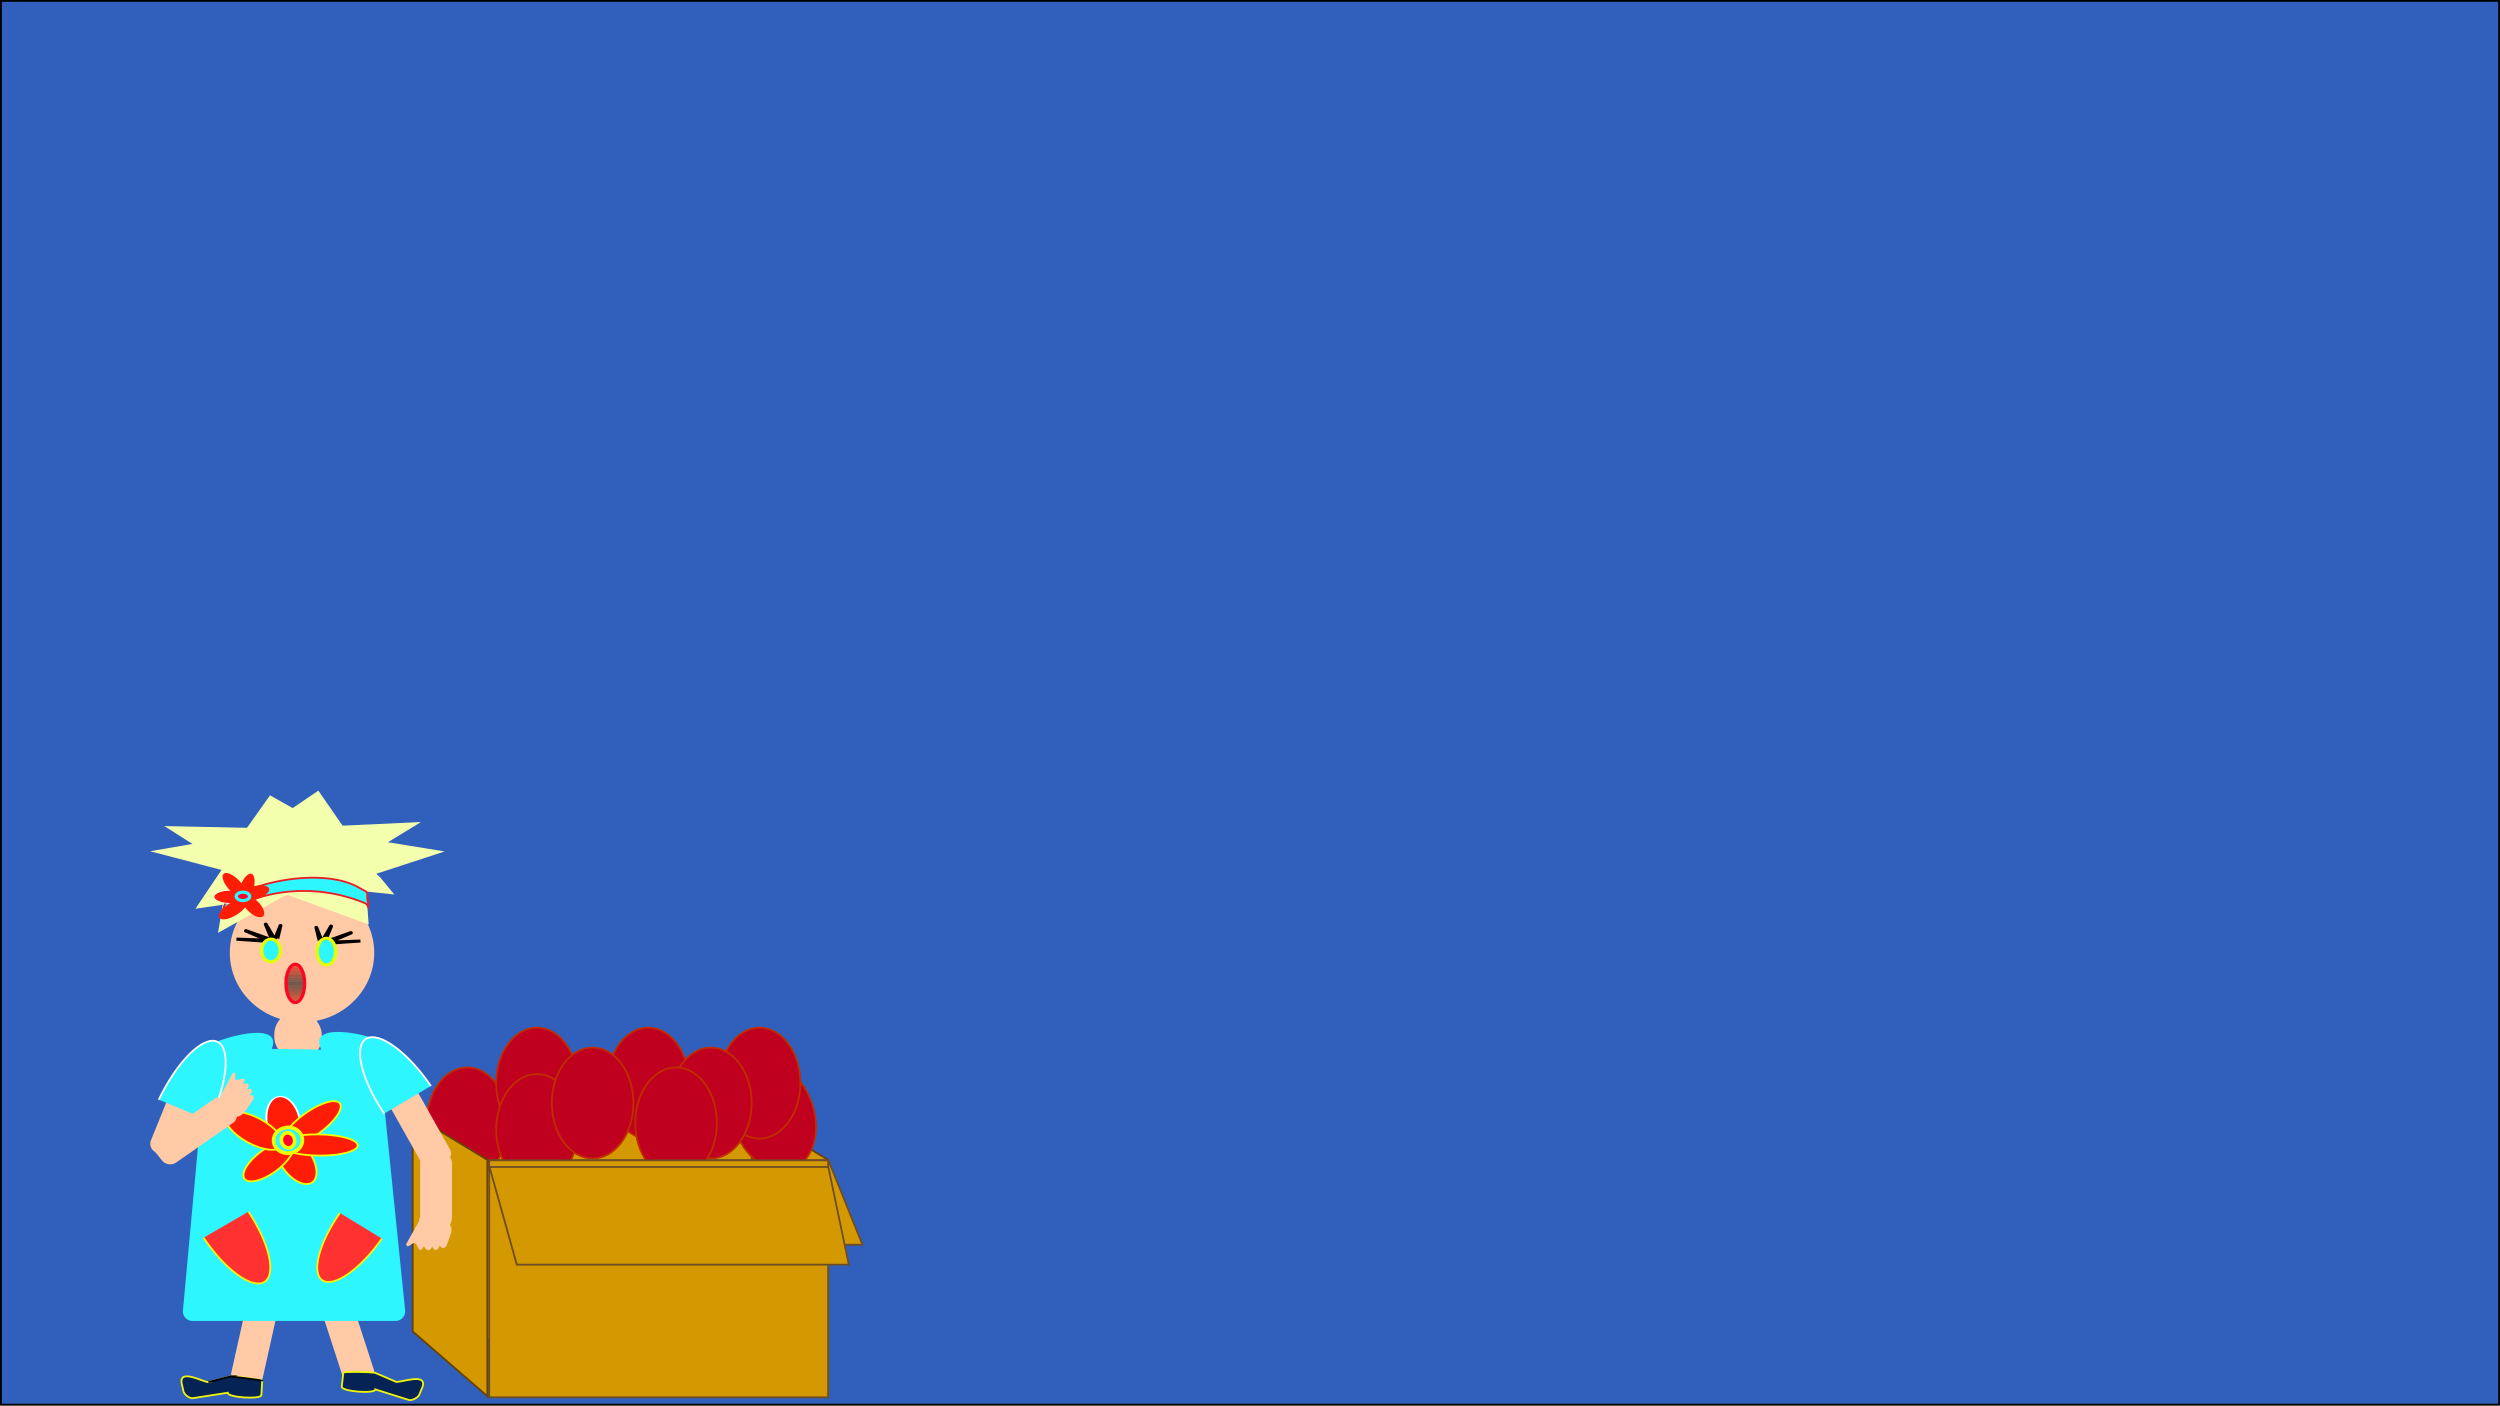 <svg xmlns="http://www.w3.org/2000/svg" xmlns:xlink="http://www.w3.org/1999/xlink" viewBox="0 0 1366 768"><rect x="0" y="0" width="1366" height="768" fill="#808080" stroke="none"/><defs><style>.cls-1{fill:none;}.cls-2{fill:#3160bc;}.cls-3{fill:#d49900;}.cls-4{fill:#684204;}.cls-5{fill:#63470a;}.cls-6{fill:#bf001e;}.cls-7{fill:#bf2d00;}.cls-8{fill:#6d4d23;}.cls-9{fill:#ffcaa5;}.cls-10{clip-path:url(#clip-path);}.cls-11{fill:#d42300;}.cls-12{fill:#d32300;}.cls-13{fill:#d22300;}.cls-14{fill:#d12301;}.cls-15{fill:#d02301;}.cls-16{fill:#cf2301;}.cls-17{fill:#ce2301;}.cls-18{fill:#cd2301;}.cls-19{fill:#cc2301;}.cls-20{fill:#cb2302;}.cls-21{fill:#ca2302;}.cls-22{fill:#c92302;}.cls-23{fill:#c82302;}.cls-24{fill:#c72302;}.cls-25{fill:#c62303;}.cls-26{fill:#c52303;}.cls-27{fill:#c42303;}.cls-28{fill:#c32303;}.cls-29{fill:#c22303;}.cls-30{fill:#c12303;}.cls-31{fill:#c02304;}.cls-32{fill:#bf2304;}.cls-33{fill:#be2304;}.cls-34{fill:#bd2204;}.cls-35{fill:#bc2204;}.cls-36{fill:#bb2205;}.cls-37{fill:#ba2205;}.cls-38{fill:#b92205;}.cls-39{fill:#b82205;}.cls-40{fill:#b72205;}.cls-41{fill:#b62205;}.cls-42{fill:#b52206;}.cls-43{fill:#b42206;}.cls-44{fill:#b32206;}.cls-45{fill:#b22206;}.cls-46{fill:#b12206;}.cls-47{fill:#b02207;}.cls-48{fill:#af2207;}.cls-49{fill:#ae2207;}.cls-50{fill:#ad2207;}.cls-51{fill:#ac2207;}.cls-52{fill:#ab2207;}.cls-53{fill:#aa2208;}.cls-54{fill:#a92208;}.cls-55{fill:#a82208;}.cls-56{fill:#a72208;}.cls-57{fill:#a62208;}.cls-58{fill:#a52209;}.cls-59{fill:#a42209;}.cls-60{fill:#a32209;}.cls-61{fill:#a22209;}.cls-62{fill:#a12209;}.cls-63{fill:#a02209;}.cls-64{fill:#9f220a;}.cls-65{fill:#9e220a;}.cls-66{fill:#9d220a;}.cls-67{fill:#9c220a;}.cls-68{fill:#9b220a;}.cls-69{fill:#9a220b;}.cls-70{fill:#99220b;}.cls-71{fill:#98220b;}.cls-72{fill:#97220b;}.cls-73{fill:#96220b;}.cls-74{fill:#95220b;}.cls-75{fill:#94220c;}.cls-76{fill:#93220c;}.cls-77{fill:#92220c;}.cls-78{fill:#91210c;}.cls-79{fill:#90210c;}.cls-80{fill:#8f210d;}.cls-81{fill:#8e210d;}.cls-82{fill:#8d210d;}.cls-83{fill:#8c210d;}.cls-84{fill:#8b210d;}.cls-85{fill:#8a210d;}.cls-86{fill:#89210e;}.cls-87{fill:#88210e;}.cls-88{fill:#87210e;}.cls-89{fill:#86210e;}.cls-90{fill:#85210e;}.cls-91{fill:#84210f;}.cls-92{fill:#83210f;}.cls-93{fill:#82210f;}.cls-94{fill:#81210f;}.cls-95{fill:#80210f;}.cls-96{fill:#7f210f;}.cls-97{fill:#7e2110;}.cls-98{fill:#7d2110;}.cls-99{fill:#7c2110;}.cls-100{fill:#7a2110;}.cls-101{fill:#792110;}.cls-102{fill:#782111;}.cls-103{fill:#772111;}.cls-104{fill:#762111;}.cls-105{fill:#752111;}.cls-106{fill:#742111;}.cls-107{fill:#732111;}.cls-108{fill:#722112;}.cls-109{fill:#712112;}.cls-110{fill:#702112;}.cls-111{fill:#6f2112;}.cls-112{fill:#6e2112;}.cls-113{fill:#6d2113;}.cls-114{fill:#6c2113;}.cls-115{fill:#6b2113;}.cls-116{fill:#6a2113;}.cls-117{fill:#692113;}.cls-118{fill:#682113;}.cls-119{fill:#672114;}.cls-120{fill:#662114;}.cls-121{fill:#652114;}.cls-122{fill:#642014;}.cls-123{fill:#632014;}.cls-124{fill:#622015;}.cls-125{fill:#612015;}.cls-126{fill:#602015;}.cls-127{fill:#5f2015;}.cls-128{fill:#5e2015;}.cls-129{fill:#5d2015;}.cls-130{fill:#5c2016;}.cls-131{fill:#5b2016;}.cls-132{fill:#5a2016;}.cls-133{fill:#592016;}.cls-134{fill:#582016;}.cls-135{fill:#572017;}.cls-136{fill:#562017;}.cls-137{fill:#552017;}.cls-138{fill:#542017;}.cls-139{fill:#532017;}.cls-140{fill:#522017;}.cls-141{fill:#512018;}.cls-142{fill:#502018;}.cls-143{fill:#4f2018;}.cls-144{fill:#4e2018;}.cls-145{fill:#4d2018;}.cls-146{fill:#4c2019;}.cls-147{fill:#4b2019;}.cls-148{fill:#4a2019;}.cls-149{fill:#492019;}.cls-150{fill:#482019;}.cls-151{fill:#472019;}.cls-152{fill:#46201a;}.cls-153{fill:#45201a;}.cls-154{fill:#44201a;}.cls-155{fill:#43201a;}.cls-156{fill:#42201a;}.cls-157{fill:#41201b;}.cls-158{fill:#40201b;}.cls-159{fill:#3f201b;}.cls-160{fill:#3e201b;}.cls-161{fill:#3d201b;}.cls-162{fill:#3c201b;}.cls-163{fill:#3b201c;}.cls-164{fill:#3a201c;}.cls-165{fill:#39201c;}.cls-166{fill:#381f1c;}.cls-167{fill:#371f1c;}.cls-168{fill:#361f1d;}.cls-169{fill:#351f1d;}.cls-170{fill:#341f1d;}.cls-171{fill:#331f1d;}.cls-172{fill:#321f1d;}.cls-173{fill:#311f1d;}.cls-174{fill:#301f1e;}.cls-175{fill:#2f1f1e;}.cls-176{fill:#2e1f1e;}.cls-177{fill:#2d1f1e;}.cls-178{fill:#2c1f1e;}.cls-179{fill:#2b1f1f;}.cls-180{fill:#2a1f1f;}.cls-181{fill:#291f1f;}.cls-182{fill:#281f1f;}.cls-183{fill:#271f1f;}.cls-184{fill:#261f1f;}.cls-185{fill:#251f20;}.cls-186{fill:#241f20;}.cls-187{fill:#231f20;}.cls-188{fill:#261f20;}.cls-189{fill:#2c1e1f;}.cls-190{fill:#2d1e1e;}.cls-191{fill:#2e1e1e;}.cls-192{fill:#2f1e1e;}.cls-193{fill:#301e1e;}.cls-194{fill:#311e1e;}.cls-195{fill:#321e1e;}.cls-196{fill:#331e1d;}.cls-197{fill:#341e1d;}.cls-198{fill:#351e1d;}.cls-199{fill:#361e1d;}.cls-200{fill:#371e1d;}.cls-201{fill:#381e1d;}.cls-202{fill:#391e1c;}.cls-203{fill:#3a1e1c;}.cls-204{fill:#3b1e1c;}.cls-205{fill:#3c1d1c;}.cls-206{fill:#3d1d1c;}.cls-207{fill:#3e1d1c;}.cls-208{fill:#3f1d1b;}.cls-209{fill:#401d1b;}.cls-210{fill:#411d1b;}.cls-211{fill:#421d1b;}.cls-212{fill:#431d1b;}.cls-213{fill:#441d1b;}.cls-214{fill:#451d1a;}.cls-215{fill:#461d1a;}.cls-216{fill:#471d1a;}.cls-217{fill:#481d1a;}.cls-218{fill:#491d1a;}.cls-219{fill:#4a1d1a;}.cls-220{fill:#4b1d1a;}.cls-221{fill:#4c1d19;}.cls-222{fill:#4d1c19;}.cls-223{fill:#4e1c19;}.cls-224{fill:#4f1c19;}.cls-225{fill:#501c19;}.cls-226{fill:#511c19;}.cls-227{fill:#521c18;}.cls-228{fill:#531c18;}.cls-229{fill:#541c18;}.cls-230{fill:#551c18;}.cls-231{fill:#561c18;}.cls-232{fill:#571c18;}.cls-233{fill:#581c17;}.cls-234{fill:#591c17;}.cls-235{fill:#5a1c17;}.cls-236{fill:#5b1c17;}.cls-237{fill:#5c1c17;}.cls-238{fill:#5d1b17;}.cls-239{fill:#5e1b16;}.cls-240{fill:#5f1b16;}.cls-241{fill:#601b16;}.cls-242{fill:#611b16;}.cls-243{fill:#621b16;}.cls-244{fill:#631b16;}.cls-245{fill:#641b15;}.cls-246{fill:#651b15;}.cls-247{fill:#661b15;}.cls-248{fill:#671b15;}.cls-249{fill:#681b15;}.cls-250{fill:#691b15;}.cls-251{fill:#6a1b14;}.cls-252{fill:#6b1b14;}.cls-253{fill:#6c1b14;}.cls-254{fill:#6d1a14;}.cls-255{fill:#6e1a14;}.cls-256{fill:#6f1a14;}.cls-257{fill:#701a13;}.cls-258{fill:#711a13;}.cls-259{fill:#721a13;}.cls-260{fill:#731a13;}.cls-261{fill:#741a13;}.cls-262{fill:#751a13;}.cls-263{fill:#761a13;}.cls-264{fill:#771a12;}.cls-265{fill:#781a12;}.cls-266{fill:#791a12;}.cls-267{fill:#7a1a12;}.cls-268{fill:#7b1a12;}.cls-269{fill:#7c1a12;}.cls-270{fill:#7d1a11;}.cls-271{fill:#7e1911;}.cls-272{fill:#7f1911;}.cls-273{fill:#801911;}.cls-274{fill:#811911;}.cls-275{fill:#821911;}.cls-276{fill:#831910;}.cls-277{fill:#841910;}.cls-278{fill:#851910;}.cls-279{fill:#871910;}.cls-280{fill:#881910;}.cls-281{fill:#891910;}.cls-282{fill:#8a190f;}.cls-283{fill:#8b190f;}.cls-284{fill:#8c190f;}.cls-285{fill:#8d190f;}.cls-286{fill:#8e190f;}.cls-287{fill:#8f180f;}.cls-288{fill:#90180e;}.cls-289{fill:#91180e;}.cls-290{fill:#92180e;}.cls-291{fill:#93180e;}.cls-292{fill:#94180e;}.cls-293{fill:#95180e;}.cls-294{fill:#96180d;}.cls-295{fill:#97180d;}.cls-296{fill:#98180d;}.cls-297{fill:#99180d;}.cls-298{fill:#9a180d;}.cls-299{fill:#9b180d;}.cls-300{fill:#9c180d;}.cls-301{fill:#9d180c;}.cls-302{fill:#9e180c;}.cls-303{fill:#9f180c;}.cls-304{fill:#a0170c;}.cls-305{fill:#a1170c;}.cls-306{fill:#a2170c;}.cls-307{fill:#a3170b;}.cls-308{fill:#a4170b;}.cls-309{fill:#a5170b;}.cls-310{fill:#a6170b;}.cls-311{fill:#a7170b;}.cls-312{fill:#a8170b;}.cls-313{fill:#a9170a;}.cls-314{fill:#aa170a;}.cls-315{fill:#ab170a;}.cls-316{fill:#ac170a;}.cls-317{fill:#ad170a;}.cls-318{fill:#ae170a;}.cls-319{fill:#af1709;}.cls-320{fill:#b01609;}.cls-321{fill:#b11609;}.cls-322{fill:#b21609;}.cls-323{fill:#b31609;}.cls-324{fill:#b41609;}.cls-325{fill:#b51608;}.cls-326{fill:#b61608;}.cls-327{fill:#b71608;}.cls-328{fill:#b81608;}.cls-329{fill:#b91608;}.cls-330{fill:#ba1608;}.cls-331{fill:#bb1607;}.cls-332{fill:#bc1607;}.cls-333{fill:#bd1607;}.cls-334{fill:#be1607;}.cls-335{fill:#bf1607;}.cls-336{fill:#c01507;}.cls-337{fill:#c11506;}.cls-338{fill:#c21506;}.cls-339{fill:#c31506;}.cls-340{fill:#c41506;}.cls-341{fill:#c51506;}.cls-342{fill:#c61506;}.cls-343{fill:#c71506;}.cls-344{fill:#c81505;}.cls-345{fill:#c91505;}.cls-346{fill:#ca1505;}.cls-347{fill:#cb1505;}.cls-348{fill:#cc1505;}.cls-349{fill:#cd1505;}.cls-350{fill:#ce1504;}.cls-351{fill:#cf1504;}.cls-352{fill:#d01504;}.cls-353{fill:#d11404;}.cls-354{fill:#d21404;}.cls-355{fill:#d31404;}.cls-356{fill:#d41403;}.cls-357{fill:#d51403;}.cls-358{fill:#d61403;}.cls-359{fill:#d71403;}.cls-360{fill:#d81403;}.cls-361{fill:#d91403;}.cls-362{fill:#da1402;}.cls-363{fill:#db1402;}.cls-364{fill:#dc1402;}.cls-365{fill:#dd1402;}.cls-366{fill:#de1402;}.cls-367{fill:#df1402;}.cls-368{fill:#e01401;}.cls-369{fill:#e11301;}.cls-370{fill:#e21301;}.cls-371{fill:#e31301;}.cls-372{fill:#e41301;}.cls-373{fill:#e51301;}.cls-374{fill:#e61300;}.cls-375{fill:#e71300;}.cls-376{fill:#e81300;}.cls-377{fill:#e91300;}.cls-378{fill:#ff0322;}.cls-379{fill:#020001;}.cls-380,.cls-383,.cls-389,.cls-393{fill:#2ef6ff;}.cls-381{fill:#e1ff02;}.cls-382{fill:#f3ffad;}.cls-383{stroke:#ed1c24;}.cls-383,.cls-387,.cls-388,.cls-389,.cls-390,.cls-391,.cls-392,.cls-393{stroke-miterlimit:10;}.cls-384,.cls-391{fill:#ff1d08;}.cls-385{fill:#fff;}.cls-386,.cls-392{fill:#ff032d;}.cls-387,.cls-388{fill:#052355;}.cls-387{stroke:#eef408;}.cls-388{stroke:#000;}.cls-389{stroke:#fff;}.cls-390{fill:#ff3131;stroke:#f4f408;}.cls-391,.cls-392,.cls-393{stroke:#efff00;}.cls-392,.cls-393{stroke-width:2px;}</style><clipPath id="clip-path"><ellipse class="cls-1" cx="161.35" cy="537.32" rx="5.05" ry="10.5"/></clipPath></defs><title>blueSky</title><g id="Lag_1" data-name="Lag 1"><rect class="cls-2" x="0.5" y="0.5" width="1365" height="767"/><path d="M1365,1V767H1V1H1365m1-1H0V768H1366V0Z"/><polygon class="cls-3" points="411.7 727.52 411.7 609.01 452.5 633.78 452.5 762.9 411.7 727.52"/><path class="cls-4" d="M412.2,609.9,452,634.06V761.81l-39.8-34.52V609.9m-1-1.77V727.75L453,764V633.5l-41.8-25.37Z"/><polygon class="cls-3" points="240.65 730.89 225.56 608.63 410.7 608.63 410.7 738.1 240.65 730.89"/><path class="cls-5" d="M410.2,609.13V737.58l-169.11-7.17-15-121.28H410.2m1-1H225l15.2,123.25,171,7.25V608.13Z"/><path class="cls-6" d="M255.4,643.88c-12.3,0-22.3-13.6-22.3-30.32s10-30.31,22.3-30.31,22.3,13.6,22.3,30.31S267.7,643.88,255.4,643.88Z"/><path class="cls-7" d="M255.4,583.75c12,0,21.8,13.37,21.8,29.81s-9.78,29.82-21.8,29.82S233.6,630,233.6,613.56s9.78-29.81,21.8-29.81m0-1c-12.59,0-22.8,13.8-22.8,30.81s10.21,30.82,22.8,30.82,22.8-13.8,22.8-30.82S268,582.75,255.4,582.75Z"/><polygon class="cls-3" points="225.5 727.52 225.5 609.01 266.3 633.78 266.3 762.9 225.5 727.52"/><path class="cls-4" d="M226,609.9l39.8,24.16V761.81L226,727.29V609.9m-1-1.77V727.75L266.8,764V633.5L225,608.13Z"/><polygon class="cls-3" points="297.47 680.13 267.72 634 452.66 634 471.26 680.13 297.47 680.13"/><path class="cls-8" d="M452.32,634.5l18.2,45.13H297.74l-29.1-45.13H452.32m.68-1H266.8l30.4,47.13H472L453,633.5Z"/><path class="cls-6" d="M293.4,622.13c-12.3,0-22.3-13.6-22.3-30.32s10-30.31,22.3-30.31,22.3,13.6,22.3,30.31S305.7,622.13,293.4,622.13Z"/><path class="cls-7" d="M293.4,562c12,0,21.8,13.37,21.8,29.81s-9.78,29.82-21.8,29.82-21.8-13.38-21.8-29.82S281.38,562,293.4,562m0-1c-12.59,0-22.8,13.8-22.8,30.81s10.21,30.82,22.8,30.82,22.8-13.8,22.8-30.82S306,561,293.4,561Z"/><path class="cls-6" d="M293.4,647.5c-12.3,0-22.3-13.6-22.3-30.31s10-30.31,22.3-30.31,22.3,13.59,22.3,30.31S305.7,647.5,293.4,647.5Z"/><path class="cls-7" d="M293.4,587.38c12,0,21.8,13.37,21.8,29.81S305.42,647,293.4,647s-21.8-13.37-21.8-29.81,9.78-29.81,21.8-29.81m0-1c-12.59,0-22.8,13.79-22.8,30.81S280.81,648,293.4,648s22.8-13.8,22.8-30.81S306,586.38,293.4,586.38Z"/><path class="cls-6" d="M427.12,639.62c-10.72,0-21.6-9.93-25.89-23.6-2.89-9.24-2.36-18.95,1.43-26a17.9,17.9,0,0,1,10.83-9.15,16.42,16.42,0,0,1,4.59-.64c10.72,0,21.6,9.92,25.89,23.6,2.89,9.23,2.36,18.94-1.43,26A17.9,17.9,0,0,1,431.71,639,16.79,16.79,0,0,1,427.12,639.62Z"/><path class="cls-7" d="M418.08,579.76v1h0c10.5,0,21.19,9.78,25.41,23.25,2.86,9.11,2.33,18.67-1.39,25.58a17.42,17.42,0,0,1-10.52,8.91,16.28,16.28,0,0,1-4.46.62c-10.5,0-21.19-9.78-25.41-23.25-2.86-9.11-2.33-18.68,1.39-25.59a17.44,17.44,0,0,1,10.52-8.9,16.28,16.28,0,0,1,4.46-.62v-1m0,0a16.93,16.93,0,0,0-4.73.66c-12.07,3.44-17.7,19.44-12.59,35.75,4.45,14.2,15.59,24,26.36,24a17.31,17.31,0,0,0,4.73-.66c12.07-3.44,17.7-19.45,12.59-35.75-4.45-14.21-15.59-24-26.36-24Z"/><path class="cls-6" d="M354.2,622.13c-12.3,0-22.3-13.6-22.3-30.32s10-30.31,22.3-30.31,22.3,13.6,22.3,30.31S366.5,622.13,354.2,622.13Z"/><path class="cls-7" d="M354.2,562c12,0,21.8,13.37,21.8,29.81s-9.78,29.82-21.8,29.82-21.8-13.38-21.8-29.82S342.18,562,354.2,562m0-1c-12.59,0-22.8,13.8-22.8,30.81s10.21,30.82,22.8,30.82,22.8-13.8,22.8-30.82S366.79,561,354.2,561Z"/><ellipse class="cls-6" cx="415" cy="591.81" rx="22.3" ry="30.31"/><path class="cls-7" d="M415,562c12,0,21.8,13.37,21.8,29.81S427,621.63,415,621.63s-21.8-13.38-21.8-29.82S403,562,415,562m0-1c-12.59,0-22.8,13.8-22.8,30.81s10.21,30.82,22.8,30.82,22.8-13.8,22.8-30.82S427.59,561,415,561Z"/><path class="cls-6" d="M388.4,633c-12.3,0-22.3-13.6-22.3-30.31s10-30.31,22.3-30.31,22.3,13.59,22.3,30.31S400.7,633,388.4,633Z"/><path class="cls-7" d="M388.4,572.88c12,0,21.8,13.37,21.8,29.81s-9.78,29.81-21.8,29.81-21.8-13.37-21.8-29.81,9.78-29.81,21.8-29.81m0-1c-12.59,0-22.8,13.79-22.8,30.81s10.21,30.81,22.8,30.81,22.8-13.8,22.8-30.81S401,571.88,388.4,571.88Z"/><path class="cls-6" d="M369.4,643.88c-12.3,0-22.3-13.6-22.3-30.32s10-30.31,22.3-30.31,22.3,13.6,22.3,30.31S381.7,643.88,369.4,643.88Z"/><path class="cls-7" d="M369.4,583.75c12,0,21.8,13.37,21.8,29.81s-9.78,29.82-21.8,29.82S347.6,630,347.6,613.56s9.78-29.81,21.8-29.81m0-1c-12.59,0-22.8,13.8-22.8,30.81s10.21,30.82,22.8,30.82,22.8-13.8,22.8-30.82S382,582.75,369.4,582.75Z"/><path class="cls-6" d="M323.8,633c-12.3,0-22.3-13.6-22.3-30.31s10-30.31,22.3-30.31,22.3,13.59,22.3,30.31S336.1,633,323.8,633Z"/><path class="cls-7" d="M323.8,572.88c12,0,21.8,13.37,21.8,29.81s-9.78,29.81-21.8,29.81S302,619.13,302,602.69s9.78-29.81,21.8-29.81m0-1c-12.59,0-22.8,13.79-22.8,30.81s10.21,30.81,22.8,30.81,22.8-13.8,22.8-30.81-10.21-30.81-22.8-30.81Z"/><rect class="cls-3" x="267.3" y="634" width="185.2" height="129.5"/><path class="cls-8" d="M452,634.5V763H267.8V634.5H452m1-1H266.8V764H453V633.5Z"/><polygon class="cls-3" points="282.38 691 267.46 637.63 452.59 637.63 463.78 691 282.38 691"/><path class="cls-8" d="M452.19,638.13l11,52.37H282.76l-14.64-52.37H452.19m.81-1H266.8L282,691.5H464.4L453,637.13Z"/></g><g id="Lag_3" data-name="Lag 3"><ellipse class="cls-9" cx="165.02" cy="520.61" rx="39.45" ry="37.92"/><g class="cls-10"><rect class="cls-11" x="156.3" y="547.76" width="10.09" height="0.06"/><rect class="cls-12" x="156.3" y="547.7" width="10.09" height="0.06"/><rect class="cls-13" x="156.3" y="547.64" width="10.09" height="0.06"/><rect class="cls-14" x="156.3" y="547.58" width="10.09" height="0.06"/><rect class="cls-15" x="156.3" y="547.52" width="10.09" height="0.06"/><rect class="cls-16" x="156.3" y="547.46" width="10.09" height="0.06"/><rect class="cls-17" x="156.3" y="547.4" width="10.09" height="0.06"/><rect class="cls-18" x="156.3" y="547.34" width="10.09" height="0.06"/><rect class="cls-19" x="156.3" y="547.28" width="10.09" height="0.06"/><rect class="cls-20" x="156.3" y="547.22" width="10.09" height="0.06"/><rect class="cls-21" x="156.3" y="547.16" width="10.09" height="0.06"/><rect class="cls-22" x="156.3" y="547.1" width="10.09" height="0.06"/><rect class="cls-23" x="156.3" y="547.04" width="10.09" height="0.06"/><rect class="cls-24" x="156.3" y="546.98" width="10.09" height="0.06"/><rect class="cls-25" x="156.3" y="546.92" width="10.09" height="0.06"/><rect class="cls-26" x="156.3" y="546.86" width="10.09" height="0.06"/><rect class="cls-27" x="156.3" y="546.8" width="10.09" height="0.06"/><rect class="cls-28" x="156.3" y="546.74" width="10.09" height="0.06"/><rect class="cls-29" x="156.3" y="546.68" width="10.09" height="0.06"/><rect class="cls-30" x="156.3" y="546.62" width="10.09" height="0.06"/><rect class="cls-31" x="156.3" y="546.56" width="10.09" height="0.06"/><rect class="cls-32" x="156.3" y="546.5" width="10.09" height="0.06"/><rect class="cls-33" x="156.3" y="546.44" width="10.09" height="0.06"/><rect class="cls-34" x="156.3" y="546.38" width="10.09" height="0.06"/><rect class="cls-35" x="156.3" y="546.32" width="10.09" height="0.06"/><rect class="cls-36" x="156.3" y="546.26" width="10.09" height="0.06"/><rect class="cls-37" x="156.3" y="546.2" width="10.09" height="0.06"/><rect class="cls-38" x="156.3" y="546.14" width="10.09" height="0.06"/><rect class="cls-39" x="156.3" y="546.08" width="10.09" height="0.06"/><rect class="cls-40" x="156.3" y="546.02" width="10.09" height="0.06"/><rect class="cls-41" x="156.3" y="545.96" width="10.09" height="0.06"/><rect class="cls-42" x="156.3" y="545.9" width="10.09" height="0.06"/><rect class="cls-43" x="156.3" y="545.84" width="10.09" height="0.06"/><rect class="cls-44" x="156.3" y="545.78" width="10.09" height="0.06"/><rect class="cls-45" x="156.3" y="545.73" width="10.09" height="0.06"/><rect class="cls-46" x="156.3" y="545.67" width="10.09" height="0.06"/><rect class="cls-47" x="156.3" y="545.61" width="10.09" height="0.06"/><rect class="cls-48" x="156.3" y="545.55" width="10.09" height="0.06"/><rect class="cls-49" x="156.3" y="545.49" width="10.09" height="0.06"/><rect class="cls-50" x="156.3" y="545.43" width="10.09" height="0.06"/><rect class="cls-51" x="156.3" y="545.37" width="10.09" height="0.06"/><rect class="cls-52" x="156.3" y="545.31" width="10.09" height="0.06"/><rect class="cls-53" x="156.3" y="545.25" width="10.09" height="0.06"/><rect class="cls-54" x="156.3" y="545.19" width="10.09" height="0.06"/><rect class="cls-55" x="156.3" y="545.13" width="10.09" height="0.06"/><rect class="cls-56" x="156.3" y="545.07" width="10.09" height="0.06"/><rect class="cls-57" x="156.3" y="545.01" width="10.09" height="0.06"/><rect class="cls-58" x="156.3" y="544.95" width="10.09" height="0.06"/><rect class="cls-59" x="156.3" y="544.89" width="10.09" height="0.06"/><rect class="cls-60" x="156.3" y="544.83" width="10.09" height="0.06"/><rect class="cls-61" x="156.3" y="544.77" width="10.09" height="0.06"/><rect class="cls-62" x="156.3" y="544.71" width="10.09" height="0.06"/><rect class="cls-63" x="156.3" y="544.65" width="10.09" height="0.06"/><rect class="cls-64" x="156.3" y="544.59" width="10.09" height="0.06"/><rect class="cls-65" x="156.3" y="544.53" width="10.09" height="0.06"/><rect class="cls-66" x="156.3" y="544.47" width="10.09" height="0.06"/><rect class="cls-67" x="156.3" y="544.41" width="10.09" height="0.06"/><rect class="cls-68" x="156.3" y="544.35" width="10.09" height="0.06"/><rect class="cls-69" x="156.3" y="544.29" width="10.09" height="0.06"/><rect class="cls-70" x="156.3" y="544.23" width="10.09" height="0.06"/><rect class="cls-71" x="156.3" y="544.17" width="10.09" height="0.06"/><rect class="cls-72" x="156.3" y="544.11" width="10.09" height="0.06"/><rect class="cls-73" x="156.3" y="544.05" width="10.09" height="0.06"/><rect class="cls-74" x="156.3" y="543.99" width="10.09" height="0.06"/><rect class="cls-75" x="156.3" y="543.93" width="10.09" height="0.06"/><rect class="cls-76" x="156.3" y="543.87" width="10.09" height="0.06"/><rect class="cls-77" x="156.3" y="543.81" width="10.09" height="0.06"/><rect class="cls-78" x="156.3" y="543.75" width="10.09" height="0.06"/><rect class="cls-79" x="156.3" y="543.69" width="10.09" height="0.06"/><rect class="cls-80" x="156.3" y="543.63" width="10.09" height="0.06"/><rect class="cls-81" x="156.3" y="543.57" width="10.09" height="0.06"/><rect class="cls-82" x="156.3" y="543.51" width="10.09" height="0.06"/><rect class="cls-83" x="156.3" y="543.45" width="10.09" height="0.06"/><rect class="cls-84" x="156.3" y="543.39" width="10.09" height="0.06"/><rect class="cls-85" x="156.3" y="543.34" width="10.09" height="0.06"/><rect class="cls-86" x="156.3" y="543.28" width="10.09" height="0.06"/><rect class="cls-87" x="156.3" y="543.22" width="10.09" height="0.06"/><rect class="cls-88" x="156.3" y="543.16" width="10.09" height="0.06"/><rect class="cls-89" x="156.3" y="543.1" width="10.09" height="0.06"/><rect class="cls-90" x="156.3" y="543.04" width="10.09" height="0.06"/><rect class="cls-91" x="156.3" y="542.98" width="10.09" height="0.06"/><rect class="cls-92" x="156.3" y="542.92" width="10.09" height="0.06"/><rect class="cls-93" x="156.3" y="542.86" width="10.09" height="0.06"/><rect class="cls-94" x="156.3" y="542.8" width="10.09" height="0.06"/><rect class="cls-95" x="156.3" y="542.74" width="10.09" height="0.06"/><rect class="cls-96" x="156.3" y="542.68" width="10.09" height="0.06"/><rect class="cls-97" x="156.3" y="542.62" width="10.09" height="0.06"/><rect class="cls-98" x="156.3" y="542.56" width="10.09" height="0.06"/><rect class="cls-99" x="156.3" y="542.5" width="10.09" height="0.06"/><rect class="cls-100" x="156.3" y="542.44" width="10.09" height="0.06"/><rect class="cls-101" x="156.3" y="542.38" width="10.09" height="0.06"/><rect class="cls-102" x="156.3" y="542.32" width="10.09" height="0.06"/><rect class="cls-103" x="156.3" y="542.26" width="10.09" height="0.06"/><rect class="cls-104" x="156.3" y="542.2" width="10.09" height="0.06"/><rect class="cls-105" x="156.3" y="542.14" width="10.09" height="0.06"/><rect class="cls-106" x="156.3" y="542.08" width="10.09" height="0.06"/><rect class="cls-107" x="156.3" y="542.02" width="10.09" height="0.06"/><rect class="cls-108" x="156.3" y="541.96" width="10.09" height="0.06"/><rect class="cls-109" x="156.3" y="541.9" width="10.09" height="0.06"/><rect class="cls-110" x="156.3" y="541.84" width="10.09" height="0.06"/><rect class="cls-111" x="156.3" y="541.78" width="10.09" height="0.06"/><rect class="cls-112" x="156.3" y="541.72" width="10.09" height="0.06"/><rect class="cls-113" x="156.3" y="541.66" width="10.09" height="0.06"/><rect class="cls-114" x="156.3" y="541.6" width="10.09" height="0.06"/><rect class="cls-115" x="156.3" y="541.54" width="10.09" height="0.06"/><rect class="cls-116" x="156.3" y="541.48" width="10.09" height="0.06"/><rect class="cls-117" x="156.3" y="541.42" width="10.09" height="0.06"/><rect class="cls-118" x="156.3" y="541.36" width="10.09" height="0.06"/><rect class="cls-119" x="156.3" y="541.3" width="10.09" height="0.06"/><rect class="cls-120" x="156.3" y="541.24" width="10.09" height="0.06"/><rect class="cls-121" x="156.3" y="541.18" width="10.09" height="0.06"/><rect class="cls-122" x="156.3" y="541.12" width="10.09" height="0.06"/><rect class="cls-123" x="156.3" y="541.06" width="10.09" height="0.06"/><rect class="cls-124" x="156.3" y="541" width="10.09" height="0.06"/><rect class="cls-125" x="156.3" y="540.95" width="10.09" height="0.06"/><rect class="cls-126" x="156.3" y="540.89" width="10.09" height="0.06"/><rect class="cls-127" x="156.3" y="540.83" width="10.09" height="0.06"/><rect class="cls-128" x="156.3" y="540.77" width="10.09" height="0.06"/><rect class="cls-129" x="156.3" y="540.71" width="10.09" height="0.06"/><rect class="cls-130" x="156.3" y="540.65" width="10.09" height="0.06"/><rect class="cls-131" x="156.3" y="540.59" width="10.09" height="0.06"/><rect class="cls-132" x="156.3" y="540.53" width="10.09" height="0.06"/><rect class="cls-133" x="156.3" y="540.47" width="10.09" height="0.06"/><rect class="cls-134" x="156.3" y="540.41" width="10.09" height="0.06"/><rect class="cls-135" x="156.3" y="540.35" width="10.09" height="0.06"/><rect class="cls-136" x="156.3" y="540.29" width="10.09" height="0.06"/><rect class="cls-137" x="156.3" y="540.23" width="10.09" height="0.06"/><rect class="cls-138" x="156.3" y="540.17" width="10.09" height="0.06"/><rect class="cls-139" x="156.3" y="540.11" width="10.09" height="0.06"/><rect class="cls-140" x="156.3" y="540.05" width="10.09" height="0.06"/><rect class="cls-141" x="156.3" y="539.99" width="10.09" height="0.06"/><rect class="cls-142" x="156.3" y="539.93" width="10.09" height="0.06"/><rect class="cls-143" x="156.3" y="539.87" width="10.09" height="0.06"/><rect class="cls-144" x="156.3" y="539.81" width="10.09" height="0.06"/><rect class="cls-145" x="156.3" y="539.75" width="10.09" height="0.06"/><rect class="cls-146" x="156.3" y="539.69" width="10.09" height="0.06"/><rect class="cls-147" x="156.3" y="539.63" width="10.09" height="0.06"/><rect class="cls-148" x="156.3" y="539.57" width="10.09" height="0.06"/><rect class="cls-149" x="156.3" y="539.51" width="10.09" height="0.06"/><rect class="cls-150" x="156.3" y="539.45" width="10.09" height="0.06"/><rect class="cls-151" x="156.3" y="539.39" width="10.09" height="0.06"/><rect class="cls-152" x="156.3" y="539.33" width="10.09" height="0.06"/><rect class="cls-153" x="156.3" y="539.27" width="10.09" height="0.06"/><rect class="cls-154" x="156.3" y="539.21" width="10.09" height="0.06"/><rect class="cls-155" x="156.3" y="539.15" width="10.09" height="0.06"/><rect class="cls-156" x="156.3" y="539.09" width="10.09" height="0.06"/><rect class="cls-157" x="156.3" y="539.03" width="10.09" height="0.06"/><rect class="cls-158" x="156.3" y="538.97" width="10.09" height="0.06"/><rect class="cls-159" x="156.3" y="538.91" width="10.09" height="0.06"/><rect class="cls-160" x="156.3" y="538.85" width="10.09" height="0.06"/><rect class="cls-161" x="156.3" y="538.79" width="10.09" height="0.06"/><rect class="cls-162" x="156.3" y="538.73" width="10.09" height="0.06"/><rect class="cls-163" x="156.3" y="538.67" width="10.09" height="0.06"/><rect class="cls-164" x="156.3" y="538.61" width="10.09" height="0.06"/><rect class="cls-165" x="156.3" y="538.56" width="10.09" height="0.06"/><rect class="cls-166" x="156.3" y="538.5" width="10.09" height="0.06"/><rect class="cls-167" x="156.3" y="538.44" width="10.09" height="0.06"/><rect class="cls-168" x="156.3" y="538.38" width="10.09" height="0.06"/><rect class="cls-169" x="156.3" y="538.32" width="10.09" height="0.06"/><rect class="cls-170" x="156.3" y="538.26" width="10.09" height="0.06"/><rect class="cls-171" x="156.3" y="538.2" width="10.09" height="0.06"/><rect class="cls-172" x="156.3" y="538.14" width="10.09" height="0.06"/><rect class="cls-173" x="156.3" y="538.08" width="10.09" height="0.06"/><rect class="cls-174" x="156.3" y="538.02" width="10.09" height="0.06"/><rect class="cls-175" x="156.3" y="537.96" width="10.09" height="0.06"/><rect class="cls-176" x="156.3" y="537.9" width="10.09" height="0.06"/><rect class="cls-177" x="156.3" y="537.84" width="10.09" height="0.06"/><rect class="cls-178" x="156.3" y="537.78" width="10.09" height="0.06"/><rect class="cls-179" x="156.3" y="537.72" width="10.09" height="0.06"/><rect class="cls-180" x="156.3" y="537.66" width="10.09" height="0.06"/><rect class="cls-181" x="156.3" y="537.6" width="10.09" height="0.06"/><rect class="cls-182" x="156.3" y="537.54" width="10.09" height="0.06"/><rect class="cls-183" x="156.3" y="537.48" width="10.09" height="0.06"/><rect class="cls-184" x="156.3" y="537.42" width="10.09" height="0.06"/><rect class="cls-185" x="156.3" y="537.36" width="10.09" height="0.06"/><rect class="cls-186" x="156.3" y="537.3" width="10.09" height="0.06"/><rect class="cls-187" x="156.3" y="537.24" width="10.09" height="0.06"/><rect class="cls-187" x="156.3" y="537.19" width="10.09" height="0.05"/><rect class="cls-186" x="156.3" y="537.14" width="10.09" height="0.05"/><rect class="cls-185" x="156.3" y="537.09" width="10.09" height="0.05"/><rect class="cls-188" x="156.3" y="537.04" width="10.09" height="0.05"/><rect class="cls-183" x="156.3" y="536.99" width="10.09" height="0.05"/><rect class="cls-182" x="156.3" y="536.94" width="10.09" height="0.05"/><rect class="cls-181" x="156.3" y="536.9" width="10.09" height="0.05"/><rect class="cls-180" x="156.3" y="536.85" width="10.09" height="0.05"/><rect class="cls-179" x="156.3" y="536.8" width="10.09" height="0.05"/><rect class="cls-189" x="156.3" y="536.75" width="10.09" height="0.05"/><rect class="cls-190" x="156.3" y="536.7" width="10.09" height="0.05"/><rect class="cls-191" x="156.3" y="536.65" width="10.09" height="0.05"/><rect class="cls-192" x="156.3" y="536.6" width="10.09" height="0.05"/><rect class="cls-193" x="156.3" y="536.55" width="10.09" height="0.05"/><rect class="cls-194" x="156.3" y="536.5" width="10.09" height="0.05"/><rect class="cls-195" x="156.3" y="536.45" width="10.09" height="0.05"/><rect class="cls-196" x="156.3" y="536.4" width="10.09" height="0.05"/><rect class="cls-197" x="156.3" y="536.35" width="10.09" height="0.05"/><rect class="cls-198" x="156.3" y="536.3" width="10.09" height="0.05"/><rect class="cls-199" x="156.3" y="536.25" width="10.09" height="0.05"/><rect class="cls-200" x="156.3" y="536.2" width="10.09" height="0.05"/><rect class="cls-201" x="156.3" y="536.16" width="10.09" height="0.05"/><rect class="cls-202" x="156.3" y="536.11" width="10.09" height="0.05"/><rect class="cls-203" x="156.3" y="536.06" width="10.09" height="0.05"/><rect class="cls-204" x="156.3" y="536.01" width="10.09" height="0.05"/><rect class="cls-205" x="156.3" y="535.96" width="10.09" height="0.05"/><rect class="cls-206" x="156.3" y="535.91" width="10.09" height="0.05"/><rect class="cls-207" x="156.3" y="535.86" width="10.09" height="0.05"/><rect class="cls-208" x="156.3" y="535.81" width="10.09" height="0.05"/><rect class="cls-209" x="156.3" y="535.76" width="10.09" height="0.05"/><rect class="cls-210" x="156.3" y="535.71" width="10.09" height="0.05"/><rect class="cls-211" x="156.3" y="535.66" width="10.09" height="0.05"/><rect class="cls-212" x="156.3" y="535.61" width="10.09" height="0.05"/><rect class="cls-213" x="156.3" y="535.56" width="10.09" height="0.05"/><rect class="cls-214" x="156.3" y="535.51" width="10.09" height="0.05"/><rect class="cls-215" x="156.3" y="535.46" width="10.09" height="0.05"/><rect class="cls-216" x="156.3" y="535.42" width="10.09" height="0.05"/><rect class="cls-217" x="156.3" y="535.37" width="10.09" height="0.05"/><rect class="cls-218" x="156.3" y="535.32" width="10.09" height="0.05"/><rect class="cls-219" x="156.3" y="535.27" width="10.09" height="0.05"/><rect class="cls-220" x="156.3" y="535.22" width="10.09" height="0.05"/><rect class="cls-221" x="156.3" y="535.17" width="10.09" height="0.05"/><rect class="cls-222" x="156.3" y="535.12" width="10.09" height="0.05"/><rect class="cls-223" x="156.3" y="535.07" width="10.09" height="0.05"/><rect class="cls-224" x="156.3" y="535.02" width="10.09" height="0.05"/><rect class="cls-225" x="156.3" y="534.97" width="10.09" height="0.05"/><rect class="cls-226" x="156.3" y="534.92" width="10.09" height="0.05"/><rect class="cls-227" x="156.3" y="534.87" width="10.09" height="0.05"/><rect class="cls-228" x="156.3" y="534.82" width="10.09" height="0.05"/><rect class="cls-229" x="156.3" y="534.77" width="10.09" height="0.05"/><rect class="cls-230" x="156.3" y="534.72" width="10.09" height="0.05"/><rect class="cls-231" x="156.3" y="534.68" width="10.09" height="0.05"/><rect class="cls-232" x="156.3" y="534.63" width="10.09" height="0.05"/><rect class="cls-233" x="156.3" y="534.58" width="10.09" height="0.05"/><rect class="cls-234" x="156.3" y="534.53" width="10.09" height="0.05"/><rect class="cls-235" x="156.3" y="534.48" width="10.09" height="0.05"/><rect class="cls-236" x="156.3" y="534.43" width="10.09" height="0.05"/><rect class="cls-237" x="156.3" y="534.38" width="10.09" height="0.05"/><rect class="cls-238" x="156.3" y="534.33" width="10.09" height="0.05"/><rect class="cls-239" x="156.3" y="534.28" width="10.09" height="0.05"/><rect class="cls-240" x="156.3" y="534.23" width="10.09" height="0.05"/><rect class="cls-241" x="156.3" y="534.18" width="10.09" height="0.05"/><rect class="cls-242" x="156.3" y="534.13" width="10.09" height="0.05"/><rect class="cls-243" x="156.3" y="534.08" width="10.09" height="0.05"/><rect class="cls-244" x="156.3" y="534.03" width="10.09" height="0.05"/><rect class="cls-245" x="156.3" y="533.98" width="10.09" height="0.05"/><rect class="cls-246" x="156.3" y="533.93" width="10.09" height="0.05"/><rect class="cls-247" x="156.3" y="533.89" width="10.09" height="0.05"/><rect class="cls-248" x="156.3" y="533.84" width="10.09" height="0.05"/><rect class="cls-249" x="156.3" y="533.79" width="10.09" height="0.05"/><rect class="cls-250" x="156.3" y="533.74" width="10.09" height="0.05"/><rect class="cls-251" x="156.3" y="533.69" width="10.09" height="0.05"/><rect class="cls-252" x="156.3" y="533.64" width="10.09" height="0.05"/><rect class="cls-253" x="156.3" y="533.59" width="10.09" height="0.05"/><rect class="cls-254" x="156.3" y="533.54" width="10.09" height="0.05"/><rect class="cls-255" x="156.3" y="533.49" width="10.09" height="0.05"/><rect class="cls-256" x="156.3" y="533.44" width="10.09" height="0.05"/><rect class="cls-257" x="156.3" y="533.39" width="10.09" height="0.05"/><rect class="cls-258" x="156.3" y="533.34" width="10.09" height="0.05"/><rect class="cls-259" x="156.3" y="533.29" width="10.09" height="0.05"/><rect class="cls-260" x="156.3" y="533.24" width="10.09" height="0.05"/><rect class="cls-261" x="156.3" y="533.19" width="10.09" height="0.05"/><rect class="cls-262" x="156.3" y="533.15" width="10.09" height="0.05"/><rect class="cls-263" x="156.3" y="533.1" width="10.09" height="0.05"/><rect class="cls-264" x="156.3" y="533.05" width="10.09" height="0.05"/><rect class="cls-265" x="156.3" y="533" width="10.09" height="0.05"/><rect class="cls-266" x="156.3" y="532.95" width="10.09" height="0.05"/><rect class="cls-267" x="156.3" y="532.9" width="10.09" height="0.05"/><rect class="cls-268" x="156.3" y="532.85" width="10.09" height="0.05"/><rect class="cls-269" x="156.3" y="532.8" width="10.09" height="0.05"/><rect class="cls-270" x="156.3" y="532.75" width="10.09" height="0.05"/><rect class="cls-271" x="156.3" y="532.7" width="10.09" height="0.05"/><rect class="cls-272" x="156.3" y="532.65" width="10.09" height="0.05"/><rect class="cls-273" x="156.3" y="532.6" width="10.09" height="0.05"/><rect class="cls-274" x="156.3" y="532.55" width="10.09" height="0.05"/><rect class="cls-275" x="156.3" y="532.5" width="10.09" height="0.05"/><rect class="cls-276" x="156.3" y="532.45" width="10.09" height="0.05"/><rect class="cls-277" x="156.3" y="532.41" width="10.09" height="0.05"/><rect class="cls-278" x="156.3" y="532.36" width="10.09" height="0.05"/><rect class="cls-279" x="156.3" y="532.31" width="10.09" height="0.05"/><rect class="cls-280" x="156.3" y="532.26" width="10.09" height="0.05"/><rect class="cls-281" x="156.3" y="532.21" width="10.09" height="0.05"/><rect class="cls-282" x="156.3" y="532.16" width="10.09" height="0.05"/><rect class="cls-283" x="156.3" y="532.11" width="10.09" height="0.05"/><rect class="cls-284" x="156.3" y="532.06" width="10.09" height="0.05"/><rect class="cls-285" x="156.3" y="532.01" width="10.09" height="0.05"/><rect class="cls-286" x="156.3" y="531.96" width="10.09" height="0.05"/><rect class="cls-287" x="156.3" y="531.91" width="10.09" height="0.05"/><rect class="cls-288" x="156.3" y="531.86" width="10.09" height="0.05"/><rect class="cls-289" x="156.3" y="531.81" width="10.09" height="0.05"/><rect class="cls-290" x="156.3" y="531.76" width="10.09" height="0.05"/><rect class="cls-291" x="156.3" y="531.71" width="10.09" height="0.05"/><rect class="cls-292" x="156.3" y="531.67" width="10.09" height="0.05"/><rect class="cls-293" x="156.3" y="531.62" width="10.09" height="0.05"/><rect class="cls-294" x="156.3" y="531.57" width="10.09" height="0.05"/><rect class="cls-295" x="156.3" y="531.52" width="10.09" height="0.05"/><rect class="cls-296" x="156.3" y="531.47" width="10.09" height="0.05"/><rect class="cls-297" x="156.3" y="531.42" width="10.09" height="0.05"/><rect class="cls-298" x="156.3" y="531.37" width="10.09" height="0.05"/><rect class="cls-299" x="156.3" y="531.32" width="10.09" height="0.05"/><rect class="cls-300" x="156.3" y="531.27" width="10.09" height="0.05"/><rect class="cls-301" x="156.3" y="531.22" width="10.09" height="0.05"/><rect class="cls-302" x="156.3" y="531.17" width="10.09" height="0.05"/><rect class="cls-303" x="156.3" y="531.12" width="10.09" height="0.05"/><rect class="cls-304" x="156.3" y="531.07" width="10.09" height="0.05"/><rect class="cls-305" x="156.3" y="531.02" width="10.09" height="0.05"/><rect class="cls-306" x="156.3" y="530.97" width="10.09" height="0.05"/><rect class="cls-307" x="156.3" y="530.93" width="10.09" height="0.05"/><rect class="cls-308" x="156.3" y="530.88" width="10.09" height="0.05"/><rect class="cls-309" x="156.3" y="530.83" width="10.09" height="0.05"/><rect class="cls-310" x="156.3" y="530.78" width="10.09" height="0.05"/><rect class="cls-311" x="156.3" y="530.73" width="10.09" height="0.05"/><rect class="cls-312" x="156.3" y="530.68" width="10.09" height="0.05"/><rect class="cls-313" x="156.3" y="530.63" width="10.09" height="0.05"/><rect class="cls-314" x="156.3" y="530.58" width="10.09" height="0.05"/><rect class="cls-315" x="156.3" y="530.53" width="10.09" height="0.05"/><rect class="cls-316" x="156.3" y="530.48" width="10.09" height="0.05"/><rect class="cls-317" x="156.3" y="530.43" width="10.09" height="0.05"/><rect class="cls-318" x="156.3" y="530.38" width="10.09" height="0.05"/><rect class="cls-319" x="156.3" y="530.33" width="10.09" height="0.05"/><rect class="cls-320" x="156.3" y="530.28" width="10.09" height="0.05"/><rect class="cls-321" x="156.3" y="530.23" width="10.09" height="0.05"/><rect class="cls-322" x="156.3" y="530.19" width="10.09" height="0.05"/><rect class="cls-323" x="156.3" y="530.14" width="10.09" height="0.05"/><rect class="cls-324" x="156.3" y="530.09" width="10.09" height="0.05"/><rect class="cls-325" x="156.3" y="530.04" width="10.09" height="0.05"/><rect class="cls-326" x="156.3" y="529.99" width="10.09" height="0.05"/><rect class="cls-327" x="156.3" y="529.94" width="10.09" height="0.05"/><rect class="cls-328" x="156.3" y="529.89" width="10.09" height="0.05"/><rect class="cls-329" x="156.3" y="529.84" width="10.09" height="0.05"/><rect class="cls-330" x="156.3" y="529.79" width="10.09" height="0.05"/><rect class="cls-331" x="156.3" y="529.74" width="10.09" height="0.05"/><rect class="cls-332" x="156.3" y="529.69" width="10.09" height="0.05"/><rect class="cls-333" x="156.3" y="529.64" width="10.09" height="0.05"/><rect class="cls-334" x="156.3" y="529.59" width="10.09" height="0.05"/><rect class="cls-335" x="156.3" y="529.54" width="10.09" height="0.05"/><rect class="cls-336" x="156.3" y="529.49" width="10.09" height="0.05"/><rect class="cls-337" x="156.3" y="529.44" width="10.09" height="0.05"/><rect class="cls-338" x="156.3" y="529.4" width="10.09" height="0.05"/><rect class="cls-339" x="156.3" y="529.35" width="10.09" height="0.05"/><rect class="cls-340" x="156.3" y="529.3" width="10.09" height="0.05"/><rect class="cls-341" x="156.3" y="529.25" width="10.09" height="0.05"/><rect class="cls-342" x="156.3" y="529.2" width="10.09" height="0.05"/><rect class="cls-343" x="156.3" y="529.15" width="10.09" height="0.05"/><rect class="cls-344" x="156.3" y="529.1" width="10.09" height="0.05"/><rect class="cls-345" x="156.3" y="529.05" width="10.09" height="0.05"/><rect class="cls-346" x="156.3" y="529" width="10.09" height="0.05"/><rect class="cls-347" x="156.3" y="528.95" width="10.09" height="0.05"/><rect class="cls-348" x="156.3" y="528.9" width="10.09" height="0.05"/><rect class="cls-349" x="156.3" y="528.85" width="10.09" height="0.05"/><rect class="cls-350" x="156.3" y="528.8" width="10.09" height="0.05"/><rect class="cls-351" x="156.3" y="528.75" width="10.09" height="0.05"/><rect class="cls-352" x="156.3" y="528.7" width="10.09" height="0.05"/><rect class="cls-353" x="156.3" y="528.66" width="10.09" height="0.05"/><rect class="cls-354" x="156.3" y="528.61" width="10.09" height="0.05"/><rect class="cls-355" x="156.3" y="528.56" width="10.09" height="0.05"/><rect class="cls-356" x="156.3" y="528.51" width="10.09" height="0.05"/><rect class="cls-357" x="156.3" y="528.46" width="10.09" height="0.05"/><rect class="cls-358" x="156.3" y="528.41" width="10.09" height="0.05"/><rect class="cls-359" x="156.3" y="528.36" width="10.09" height="0.05"/><rect class="cls-360" x="156.3" y="528.31" width="10.09" height="0.05"/><rect class="cls-361" x="156.3" y="528.26" width="10.09" height="0.05"/><rect class="cls-362" x="156.3" y="528.21" width="10.09" height="0.05"/><rect class="cls-363" x="156.3" y="528.16" width="10.09" height="0.05"/><rect class="cls-364" x="156.3" y="528.11" width="10.09" height="0.05"/><rect class="cls-365" x="156.3" y="528.06" width="10.09" height="0.05"/><rect class="cls-366" x="156.3" y="528.01" width="10.09" height="0.05"/><rect class="cls-367" x="156.3" y="527.96" width="10.09" height="0.05"/><rect class="cls-368" x="156.3" y="527.92" width="10.09" height="0.05"/><rect class="cls-369" x="156.3" y="527.87" width="10.09" height="0.05"/><rect class="cls-370" x="156.3" y="527.82" width="10.09" height="0.05"/><rect class="cls-371" x="156.3" y="527.77" width="10.09" height="0.05"/><rect class="cls-372" x="156.3" y="527.72" width="10.09" height="0.05"/><rect class="cls-373" x="156.3" y="527.67" width="10.09" height="0.05"/><rect class="cls-374" x="156.3" y="527.62" width="10.09" height="0.05"/><rect class="cls-375" x="156.3" y="527.57" width="10.09" height="0.05"/><rect class="cls-376" x="156.3" y="527.52" width="10.09" height="0.05"/><rect class="cls-377" x="156.3" y="527.47" width="10.09" height="0.05"/><rect class="cls-377" x="156.3" y="526.82" width="10.09" height="0.65"/></g><path class="cls-378" d="M161.35,548.67c-3.4,0-6-4.88-6-11.35S158,526,161.35,526s6,4.88,6,11.35S164.75,548.67,161.35,548.67Zm0-21c-1.95,0-4.13,4-4.13,9.64s2.18,9.64,4.13,9.64,4.13-4,4.13-9.64S163.3,527.68,161.35,527.68Z"/><path class="cls-379" d="M182.3,516l0-.44-1.85.07a1.07,1.07,0,0,1-1.11-.75l-1.17.42a1.22,1.22,0,0,1-1.2-.25.8.8,0,0,1-.24-.39,1.15,1.15,0,0,1-1.71-.42l-.18-.45-1.26.27L171.83,507a.9.9,0,0,1,.68-1.06,1.16,1.16,0,0,1,1.35.6l2.27,5.7,3.85-6.57a1.1,1.1,0,0,1,1.4-.38.91.91,0,0,1,.53,1.18l-2.81,6.7,12.2-4.35a1.16,1.16,0,0,1,1.41.55.88.88,0,0,1-.5,1.16l-7.72,3.28,12.4-.45L197,515Zm-5.59-2.36h0ZM192,510.37Z"/><path class="cls-379" d="M143.82,515l-14.69-1,.1-1.71,12.4.45-7.72-3.29a.87.87,0,0,1-.5-1.16,1.14,1.14,0,0,1,1.41-.54l12.2,4.35-2.81-6.71a.9.9,0,0,1,.53-1.17,1.1,1.1,0,0,1,1.4.37l3.85,6.57,2.27-5.69a1.15,1.15,0,0,1,1.35-.6.89.89,0,0,1,.68,1.05l-1.72,7.11-1.26-.26-.18.45a1.1,1.1,0,0,1-1,.63,1.13,1.13,0,0,1-.75-.21.85.85,0,0,1-.24.39,1.2,1.2,0,0,1-1.2.24l-1.17-.41a1.06,1.06,0,0,1-1.11.74l-1.85-.07Zm5.59-2.35Z"/><ellipse class="cls-380" cx="178.32" cy="519.97" rx="5.05" ry="7.28"/><path class="cls-381" d="M178.32,528.11c-3.34,0-6-3.58-6-8.14s2.62-8.14,6-8.14,6,3.57,6,8.14S181.66,528.11,178.32,528.11Zm0-14.57c-2.24,0-4.13,3-4.13,6.43s1.89,6.43,4.13,6.43,4.13-2.95,4.13-6.43S180.56,513.54,178.32,513.54Z"/><ellipse class="cls-380" cx="148.05" cy="519.33" rx="5.05" ry="6.21"/><path class="cls-381" d="M148.05,526.4c-3.29,0-6-3.18-6-7.07s2.68-7.07,6-7.07,6,3.17,6,7.07S151.34,526.4,148.05,526.4Zm0-12.43c-2.28,0-4.13,2.4-4.13,5.36s1.85,5.35,4.13,5.35,4.13-2.4,4.13-5.35S150.32,514,148.05,514Z"/><rect class="cls-9" x="149.88" y="552.32" width="25.91" height="27.42" rx="12.96"/><polygon class="cls-382" points="199.58 479.4 201.44 505.12 157.49 489.08 106.77 496.55 122.98 472.46 89.77 451.36 143.74 452.52 173.94 432 191.08 456.8 242.95 465.23 199.58 479.4"/><path class="cls-382" d="M202.05,472.42l-3.38-4.11L230,449.17l-52.29,2.39-30.18-17L132,456.49,82,465.12l42.68,11.16-5.53,33.41,46.77-26.11,49.52,5.17-7.86-9.58A19.77,19.77,0,0,1,202.05,472.42Z"/><path class="cls-383" d="M201,492.76c-.91-3.85.37-3.31-.91-5.57l-5.44-3c-17.14-8.64-50-4.64-71.32,7.88a1.24,1.24,0,0,1,0,.27c-.41,2.44-2.26,5.93-2.55,8.42a.06.06,0,0,0,.1,0c19.75-14.9,51.41-18.78,78.86-7.11.74.31,1.29,1.62,1.29,1.62l.23-2.64C200.5,492,201.22,493.59,201,492.76Z"/><ellipse class="cls-384" cx="125.87" cy="490.03" rx="9.01" ry="3.62"/><path class="cls-385" d="M125.87,493.86c-5.18,0-9.24-1.68-9.24-3.83s4.06-3.83,9.24-3.83,9.24,1.68,9.24,3.83S131.05,493.86,125.87,493.86Zm0-7.24c-4.76,0-8.78,1.56-8.78,3.41s4,3.4,8.78,3.4,8.78-1.56,8.78-3.4S130.63,486.62,125.87,486.62Z"/><ellipse class="cls-384" cx="128.24" cy="483.96" rx="3.66" ry="8.9" transform="translate(-296.62 219.09) rotate(-43.22)"/><ellipse class="cls-384" cx="138.43" cy="488.06" rx="8.99" ry="3.62" transform="translate(-129.38 57.2) rotate(-16.03)"/><ellipse class="cls-384" cx="138.27" cy="495.2" rx="3.66" ry="7.74" transform="translate(-314.08 250.83) rotate(-46.02)"/><ellipse class="cls-384" cx="127.43" cy="496.69" rx="8.95" ry="3.64" transform="translate(-243.85 143.01) rotate(-32)"/><ellipse class="cls-384" cx="134.66" cy="485.86" rx="8.83" ry="3.69" transform="translate(-368.91 461.12) rotate(-71.7)"/><ellipse class="cls-386" cx="132.74" cy="489.78" rx="3.66" ry="2.3"/><path class="cls-380" d="M132.74,492.94c-2.57,0-4.58-1.39-4.58-3.16s2-3.15,4.58-3.15,4.57,1.38,4.57,3.15S135.3,492.94,132.74,492.94Zm0-4.6c-1.62,0-2.74.76-2.74,1.44s1.12,1.44,2.74,1.44,2.73-.75,2.73-1.44S134.35,488.34,132.74,488.34Z"/><path class="cls-9" d="M91.65,631.89l-6-2.12a5.07,5.07,0,0,1-3.2-6.63l14.44-35.63a5.64,5.64,0,0,1,7.09-3l6,2.13a5.06,5.06,0,0,1,3.2,6.62L98.75,628.9A5.66,5.66,0,0,1,91.65,631.89Z"/><path class="cls-9" d="M214.71,596.58l5.69-2.79a5.72,5.72,0,0,1,7.43,2.16l18,32a5,5,0,0,1-2.31,6.94l-5.68,2.79a5.71,5.71,0,0,1-7.43-2.15l-18-32A5,5,0,0,1,214.71,596.58Z"/><path class="cls-9" d="M237.79,666l6.9,2.65c2.44.79,2.3,3.86,1.39,6.35l-1.81,4.89c-.92,2.49-3.11,2.79-3.89.43l-.9,1.86a1.72,1.72,0,0,1-2.27.53L236,681c.18.62-1.6,3.74-3.62,1.08-.27-.35-.81-1.29-1.05-.85-.58,1.06-1.56,3.7-3.55-.74-1.74-3.89-5.13,3-5.86-.66l7.36-13.18C227.59,664.43,235.35,665.21,237.79,666Z"/><rect class="cls-9" x="229.57" y="627.22" width="17.43" height="46.4" rx="8.71" transform="translate(476.57 1300.85) rotate(-180)"/><path class="cls-9" d="M137,757.25,130.67,756a5.16,5.16,0,0,1-4.26-6.08l8.32-37.29a5.52,5.52,0,0,1,6.51-4l6.29,1.22a5.17,5.17,0,0,1,4.26,6.08l-8.32,37.29A5.54,5.54,0,0,1,137,757.25Z"/><path class="cls-9" d="M200.6,754.8l-6.14,1.74a5.6,5.6,0,0,1-6.87-3.42l-11.84-36.45a5.13,5.13,0,0,1,3.67-6.42l6.15-1.74a5.59,5.59,0,0,1,6.86,3.43l11.84,36.45A5.1,5.1,0,0,1,200.6,754.8Z"/><path class="cls-387" d="M124.43,761l-19.27,3c-2,0-5-2.44-5-4.28l-.92-3.86c-1.36-8.25,11.92-.64,14.69-.64L126.26,752c2.78,0,17.65,1.93,17,2.57l-.46,7.72C142.37,764.85,124,763.53,124.43,761Z"/><path class="cls-388" d="M113.89,755.18,126.26,752c-2.77,0,17.65,1.93,17,2.57"/><path class="cls-387" d="M205.07,759.16,223.58,765c1.95.29,5.39-1.66,5.71-3.48l1.56-3.67c2.74-8-11.66-2.4-14.4-2.81l-11.67-5c-2.74-.41-17.75-.71-17.19,0l-.86,7.68C186.68,760.34,205.08,761.76,205.07,759.16Z"/><path class="cls-380" d="M215.93,721.76H105.39a5.34,5.34,0,0,1-5.5-5.14l13.3-144.38c0-2.83,42.2-16.71,35.32.85l27.06.43c-7.8-15.42,24.77-8.57,30.73-5.14l15.13,148.24A5.34,5.34,0,0,1,215.93,721.76Z"/><path class="cls-389" d="M114.55,612.43c9.88-20.73,11.67-40.12,4-43.31s-21.9,11-31.78,31.75"/><path class="cls-389" d="M235.44,593.4c-12.49-18.43-28.32-30-35.36-25.83s-2.63,22.48,9.86,40.91"/><path class="cls-390" d="M185.7,662.77c-11.53,16.52-15.73,33-9.39,36.9s20.83-6.39,32.36-22.91"/><path class="cls-390" d="M111.24,676.27c11.51,17.32,26.34,28.16,33.11,24.24s2.92-21.15-8.59-38.46"/><ellipse class="cls-384" cx="154.8" cy="612.82" rx="9" ry="13.83" transform="translate(-122.17 44.66) rotate(-11.81)"/><path class="cls-385" d="M145.39,614.39c-1.49-7.81,1.47-14.62,6.75-15.5s10.58,4.55,12.07,12.36-1.47,14.61-6.75,15.49S146.88,622.2,145.39,614.39Zm17.77-3c-1.37-7.17-6.36-12.59-10.89-11.84s-7.2,7.46-5.83,14.63,6.36,12.6,10.89,11.84S164.53,618.6,163.16,611.42Z"/><ellipse class="cls-391" cx="170.38" cy="613.91" rx="18.83" ry="6.61" transform="translate(-325.79 214.25) rotate(-35.64)"/><ellipse class="cls-391" cx="161.87" cy="633.94" rx="8.33" ry="14.94" transform="translate(-343.39 218.25) rotate(-36.23)"/><ellipse class="cls-391" cx="145.67" cy="633.63" rx="16.17" ry="6.69" transform="matrix(0.81, -0.59, 0.59, 0.81, -345.15, 207.25)"/><ellipse class="cls-391" cx="138.89" cy="617.9" rx="7.23" ry="17.21" transform="translate(-470.58 445.75) rotate(-61.56)"/><ellipse class="cls-391" cx="173.99" cy="625.65" rx="5.8" ry="21.47" transform="translate(-453.8 791.74) rotate(-89.28)"/><ellipse class="cls-392" cx="157.37" cy="623.07" rx="5.58" ry="5.75" transform="translate(-485.2 614.5) rotate(-75.06)"/><path class="cls-393" d="M149.62,624.36c-.73-3.87,2.09-7.46,6.44-8.19s8.32,1.74,9.06,5.6-2.08,7.47-6.43,8.19S150.36,628.22,149.62,624.36Zm11.29-1.88a4.13,4.13,0,0,0-4.33-3.54,3.92,3.92,0,0,0-2.75,4.72,4.15,4.15,0,0,0,4.33,3.53A3.89,3.89,0,0,0,160.91,622.48Z"/><path class="cls-9" d="M124.56,601.61l3.83,4.81a4.93,4.93,0,0,1-1.13,7.19l-31,21.57a5.79,5.79,0,0,1-7.7-1.06l-3.84-4.81a4.94,4.94,0,0,1,1.13-7.19l31-21.57A5.79,5.79,0,0,1,124.56,601.61Z"/><path class="cls-9" d="M123,607l5.53,2.87c1.83,1.12,4.36-1.12,6-3.48l3.27-4.66c1.66-2.37.88-4.08-1.49-3l1.13-1.91c.48-1.24-.08-1.58-.63-1.92l-2,.34c.61-.31,2.39-3.7-.82-3.23-.43.07-1.48.34-1.22-.13.62-1.14,2.38-3.65-2.32-1.91-4.12,1.52.07-5.6-3.36-3.55L119.5,600.7C116.82,601.12,121.19,605.88,123,607Z"/></g></svg>
